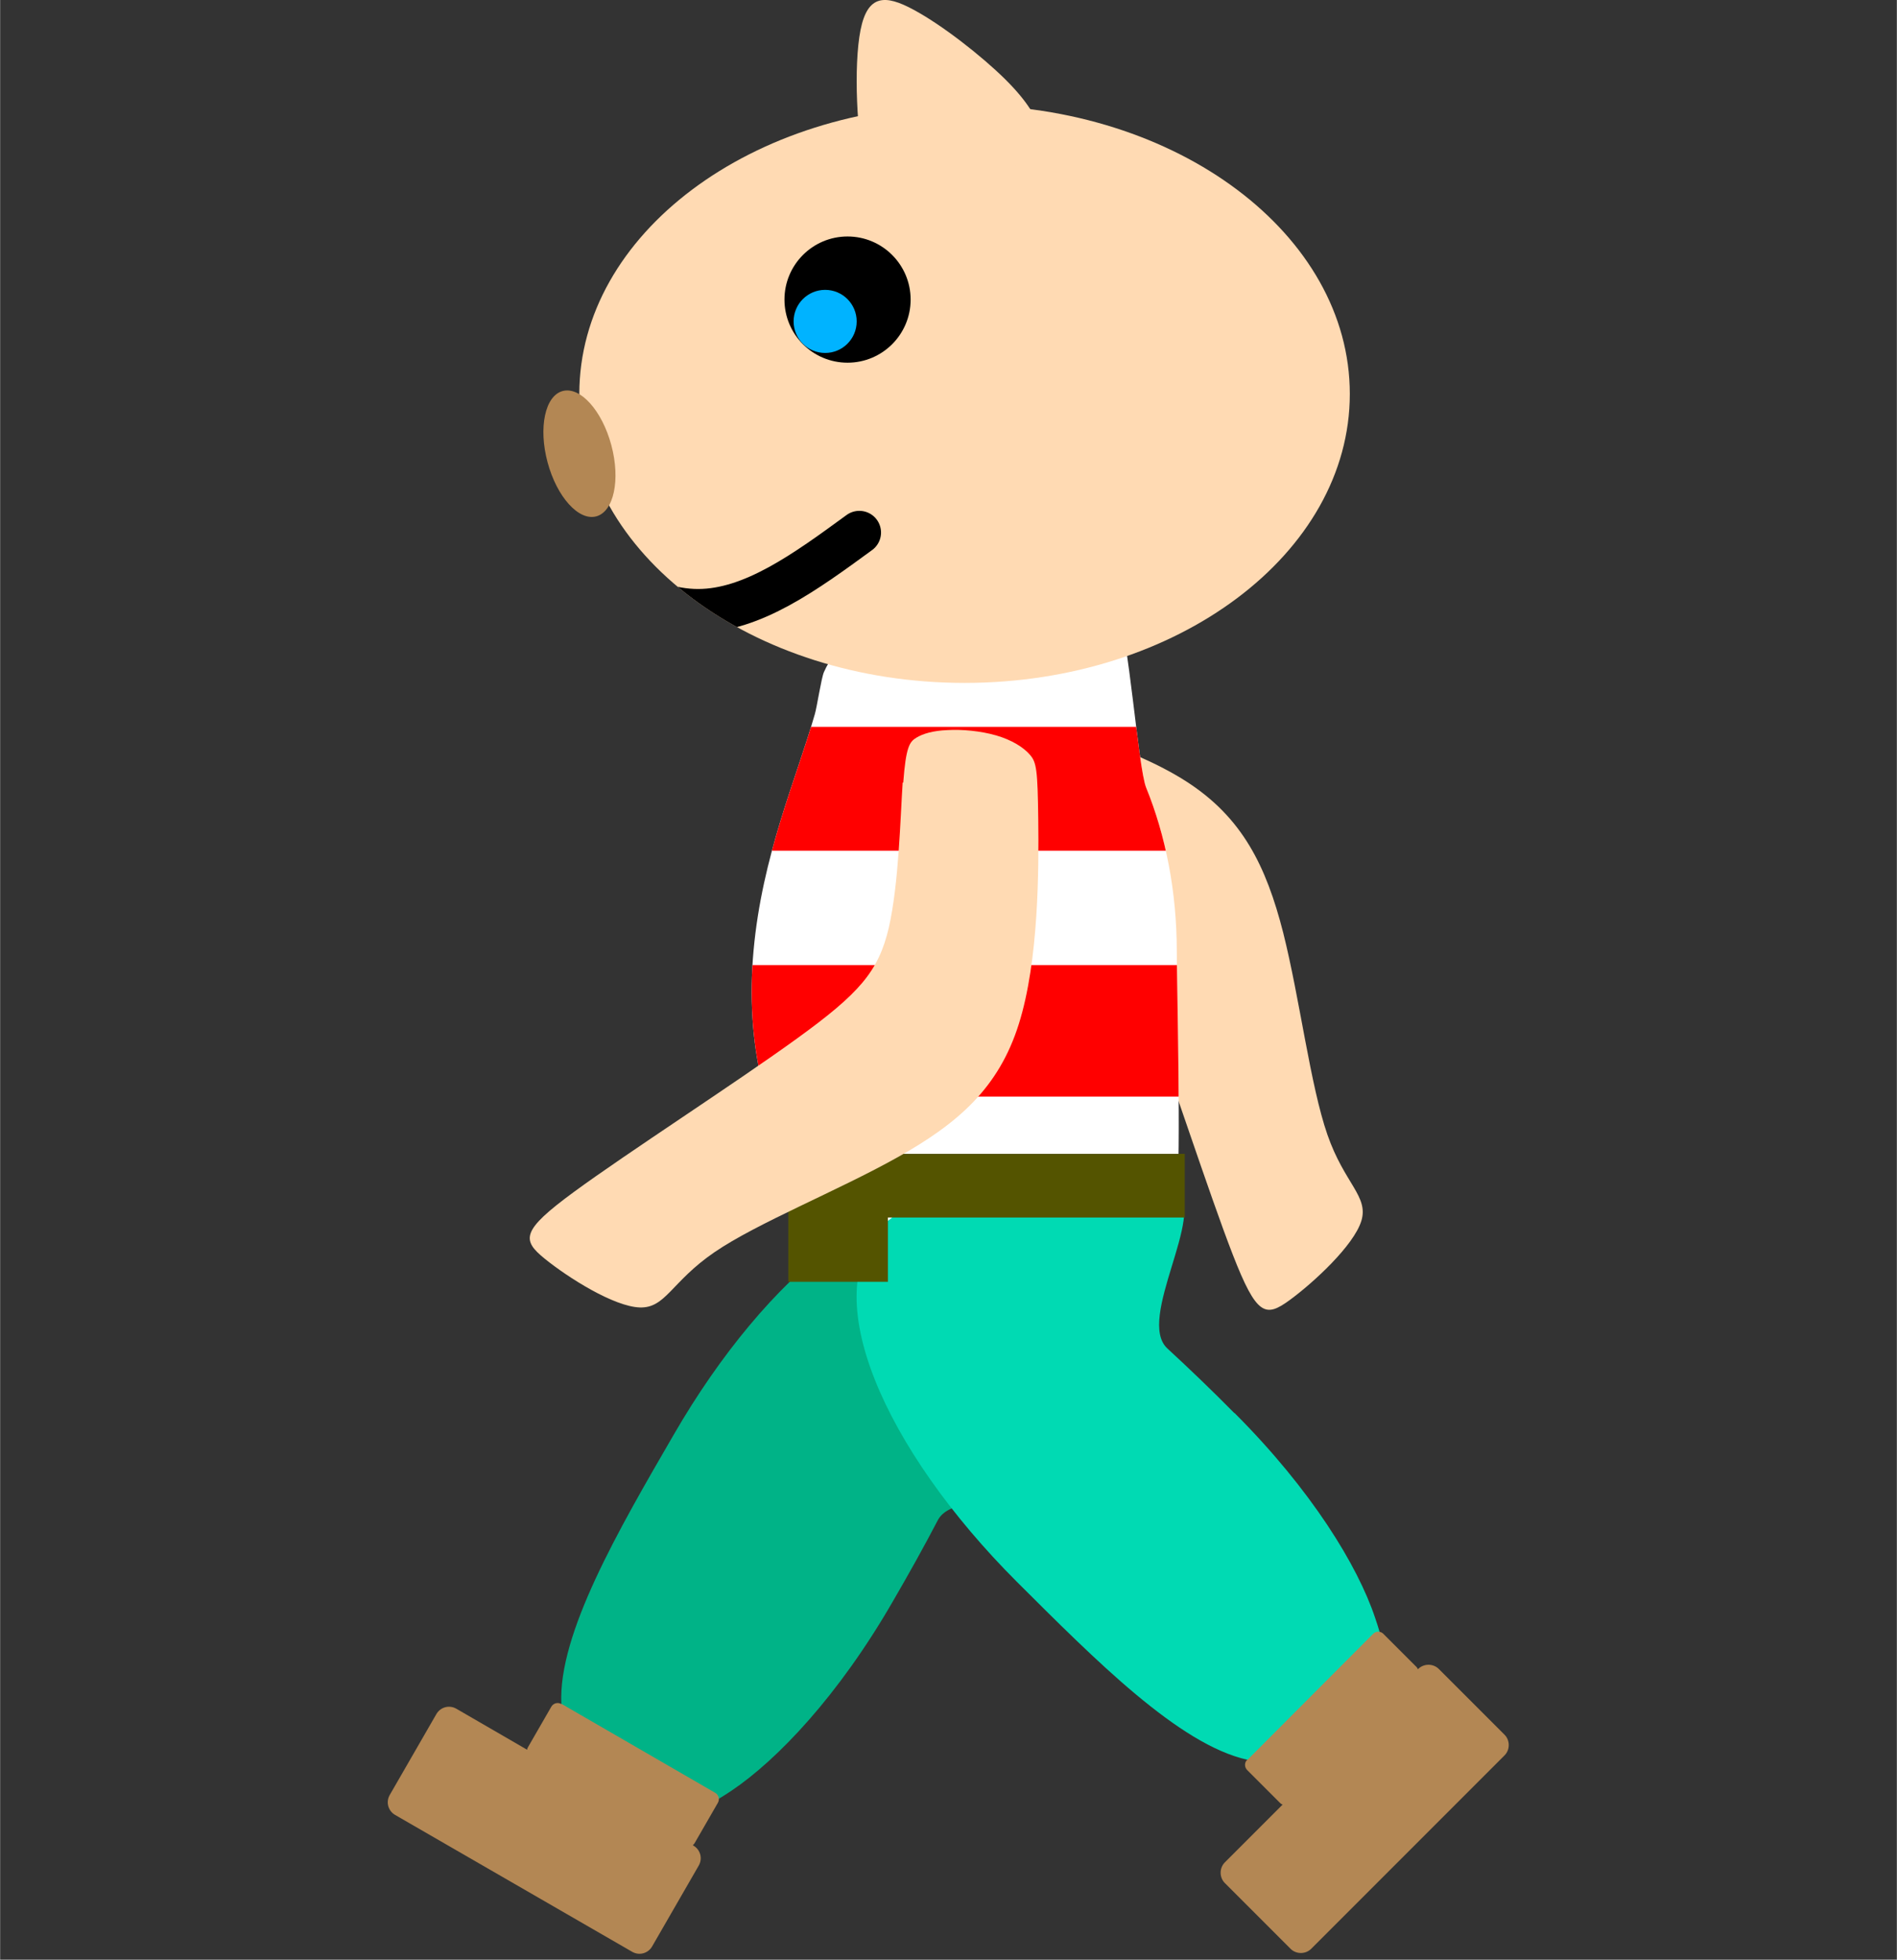 <?xml version="1.0" encoding="UTF-8"?>
<!DOCTYPE svg PUBLIC "-//W3C//DTD SVG 1.1//EN" "http://www.w3.org/Graphics/SVG/1.1/DTD/svg11.dtd">
<!-- Creator: CorelDRAW X6 -->
<svg xmlns="http://www.w3.org/2000/svg" xml:space="preserve" width="10.936mm" height="11.293mm" version="1.1" style="shape-rendering:geometricPrecision; text-rendering:geometricPrecision; image-rendering:optimizeQuality; fill-rule:evenodd; clip-rule:evenodd"
viewBox="0 0 6435 6646"
 xmlns:xlink="http://www.w3.org/1999/xlink">
 <rect x="0" y="0" width="6435" height="6646" fill="#333333" stroke="none"/>
 <defs>
  <style type="text/css">
   <![CDATA[
    .str0 {stroke:black;stroke-width:147.116;stroke-linecap:round}
    .fil0 {fill:none}
    .fil6 {fill:black}
    .fil2 {fill:#00B387}
    .fil7 {fill:#00B3FF}
    .fil8 {fill:#00DAB3}
    .fil9 {fill:#545400}
    .fil5 {fill:#B38754}
    .fil4 {fill:red}
    .fil1 {fill:#FFDAB3}
    .fil3 {fill:white}
   ]]>
  </style>
     <clipPath id="id0">
      <path d="M3274 2154c204,17 387,-276 518,-71 35,56 69,522 96,588 66,162 104,352 104,555 0,93 15,724 0,810 -80,462 -384,242 -718,262 -438,27 -775,-444 -718,-1073 29,-323 145,-583 208,-803 7,-23 22,-123 31,-143 85,-191 292,-142 479,-127z"/>
     </clipPath>
     <clipPath id="id1">
      <path d="M3272 356c722,0 1307,439 1307,980 0,541 -585,980 -1307,980 -722,0 -1307,-439 -1307,-980 0,-541 585,-980 1307,-980z"/>
     </clipPath>
 </defs>
 <g id="Слой_x0020_1">
  <g id="_864680288">
   <rect class="fil0" y="3" width="6435" height="6643"/>
   <g>
    <path class="fil1" d="M3130 2818c114,39 328,101 463,173 135,72 190,154 283,400 93,246 225,656 306,864 81,208 111,214 193,154 82,-60 217,-185 243,-268 26,-84 -57,-126 -115,-293 -58,-167 -93,-458 -150,-685 -58,-227 -139,-391 -329,-513 -190,-122 -490,-202 -653,-243 -163,-41 -189,-44 -219,-29 -30,15 -66,48 -94,94 -28,47 -50,107 -61,155 -10,48 -10,83 -2,109 7,26 21,42 135,82z"/>
    <path class="fil2" d="M3028 5432c-184,319 -392,537 -547,641 -111,74 -169,95 -289,26 -116,-67 -281,-158 -288,-321 -11,-237 193,-588 381,-912 316,-547 765,-915 1052,-749 172,99 490,623 370,930 -47,120 -458,-21 -526,109 -48,92 -100,185 -153,276z"/>
    <path class="fil3" d="M3274 2154c204,17 387,-276 518,-71 35,56 69,522 96,588 66,162 104,352 104,555 0,93 15,724 0,810 -80,462 -384,242 -718,262 -438,27 -775,-444 -718,-1073 29,-323 145,-583 208,-803 7,-23 22,-123 31,-143 85,-191 292,-142 479,-127z"/>
    <g style="clip-path:url(#id0)">
     <g>
      <rect class="fil4" x="723" y="2465" width="4448" height="420"/>
      <rect class="fil4" x="1795" y="3273" width="2672" height="446"/>
     </g>
    </g>
    <path class="fil0" d="M3274 2154c204,17 387,-276 518,-71 35,56 69,522 96,588 66,162 104,352 104,555 0,93 15,724 0,810 -80,462 -384,242 -718,262 -438,27 -775,-444 -718,-1073 29,-323 145,-583 208,-803 7,-23 22,-123 31,-143 85,-191 292,-142 479,-127z"/>
    <path class="fil1" d="M3272 356c722,0 1307,439 1307,980 0,541 -585,980 -1307,980 -722,0 -1307,-439 -1307,-980 0,-541 585,-980 1307,-980z"/>
    <g style="clip-path:url(#id1)">
     <g>
      <path id="1" class="fil0 str0" d="M1813 1806c185,132 371,265 555,265 184,0 365,-132 547,-265"/>
     </g>
    </g>
    <path class="fil0" d="M3272 356c722,0 1307,439 1307,980 0,541 -585,980 -1307,980 -722,0 -1307,-439 -1307,-980 0,-541 585,-980 1307,-980z"/>
    <ellipse class="fil5" transform="matrix(0.259 0.966 -0.966 0.259 1965.41 1538.65)" rx="220" ry="112"/>
    <circle class="fil6" cx="2875" cy="1016" r="214"/>
    <circle class="fil7" cx="2799" cy="1090" r="107"/>
    <path class="fil8" d="M4188 4792c261,261 418,518 477,695 43,126 48,188 -49,286 -95,95 -225,230 -384,195 -232,-51 -517,-339 -783,-604 -447,-447 -686,-976 -452,-1210 140,-140 729,-312 994,-117 104,77 -138,437 -31,536 76,70 153,144 227,219z"/>
    <path class="fil5" d="M4232 5968l426 -427c10,-10 25,-10 35,0l112 112c2,2 4,5 5,8l1 -1c19,-19 51,-19 70,0l223 223c19,19 19,51 0,70l-656 656c-19,19 -51,19 -70,0l-223 -223c-19,-19 -19,-51 0,-70l196 -196c-3,-1 -6,-3 -8,-5l-112 -112c-10,-10 -10,-26 0,-35z"/>
    <path class="fil5" d="M1904 5778l522 302c12,7 16,22 9,34l-79 137c-2,3 -4,5 -6,7l2 1c24,14 32,44 18,68l-158 274c-14,24 -44,32 -68,18l-804 -464c-24,-14 -32,-44 -18,-68l158 -274c14,-24 44,-32 68,-18l240 139c0,-3 1,-6 3,-9l79 -137c7,-12 22,-16 34,-9z"/>
    <path class="fil1" d="M2937 581c-31,-116 -42,-358 -18,-479 24,-121 84,-121 180,-69 97,52 231,157 310,235 80,79 106,132 118,168 13,36 13,56 -18,83 -31,27 -92,62 -171,90 -79,28 -176,49 -249,64 -73,15 -122,24 -153,-92z"/>
    <polygon class="fil9" points="2674,3913 4019,3913 4019,4129 3012,4129 3012,4347 2674,4347 2674,4129 2674,4129 "/>
    <path class="fil1" d="M3062 2654c-8,120 -13,343 -47,492 -35,149 -100,223 -313,377 -213,154 -575,387 -755,519 -180,132 -178,163 -99,227 79,64 234,162 322,165 88,3 107,-87 253,-187 146,-100 418,-208 623,-323 205,-115 342,-235 410,-451 68,-215 68,-526 66,-694 -2,-168 -6,-194 -28,-219 -22,-26 -63,-51 -115,-66 -52,-15 -116,-21 -165,-18 -49,2 -83,12 -106,26 -23,14 -35,32 -44,152z"/>
   </g>
  </g>
 </g>
</svg>
